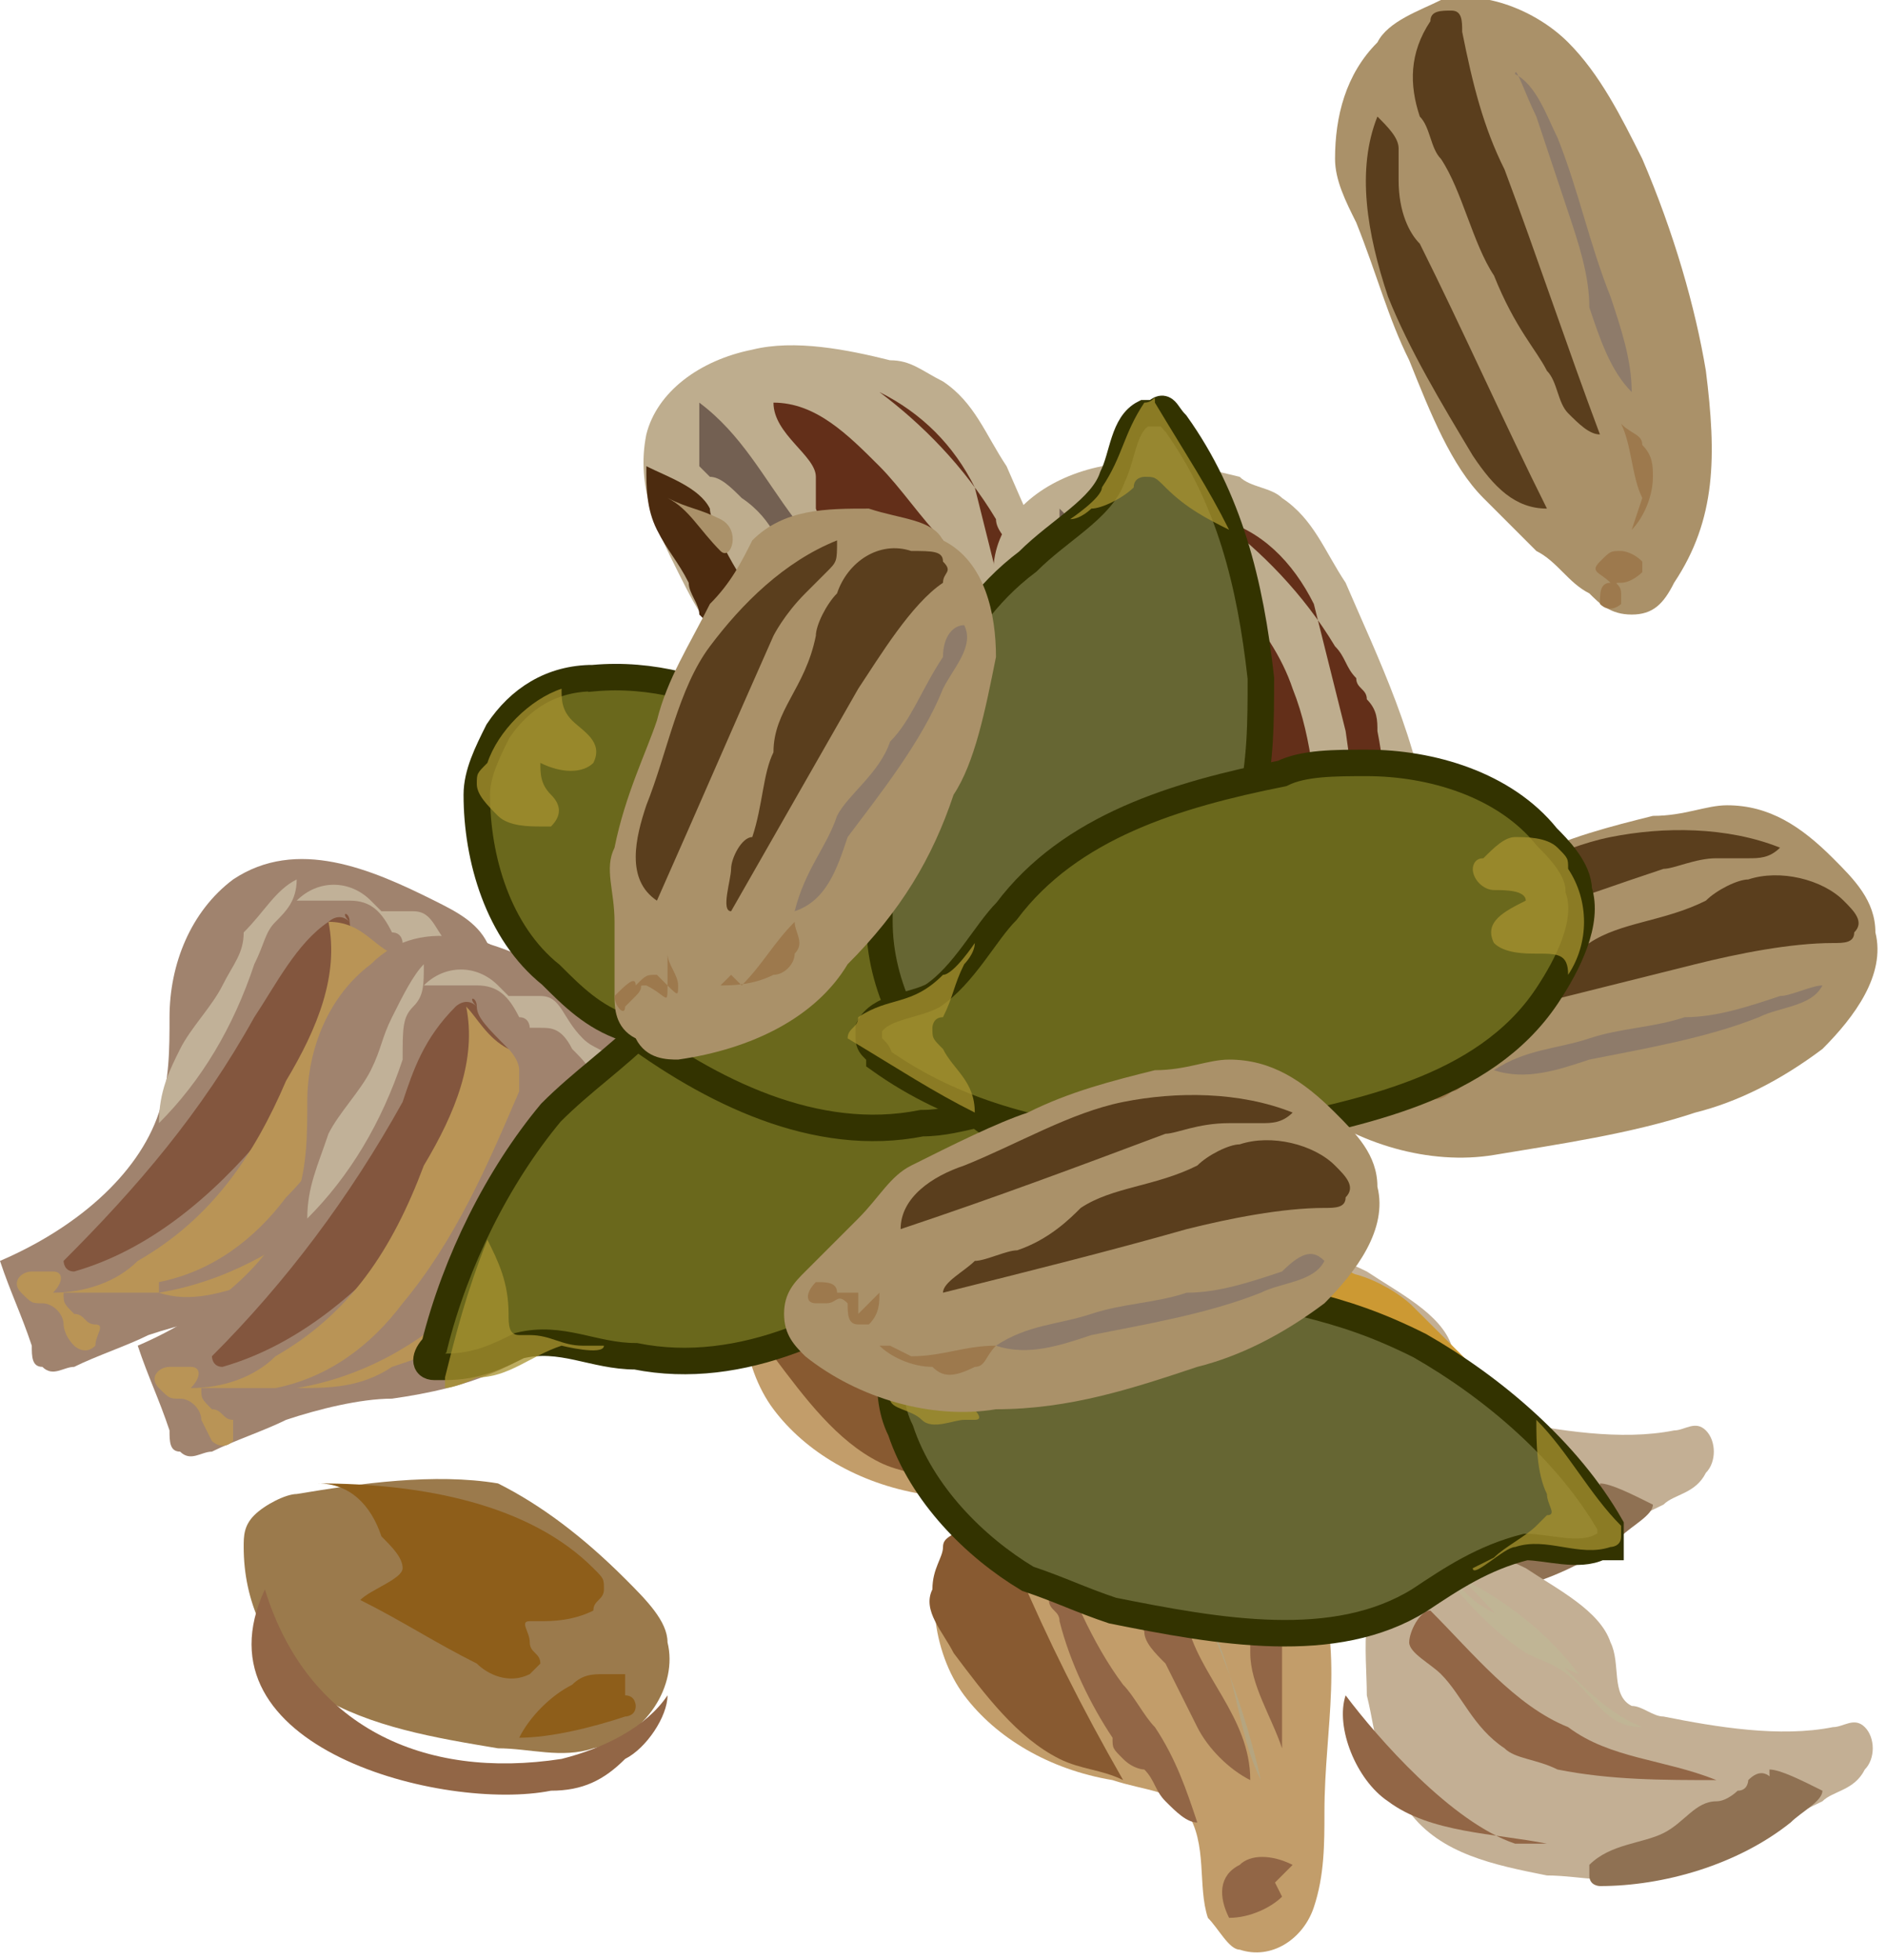 <svg xmlns="http://www.w3.org/2000/svg" viewBox="0 0 17.8 18.5"><path fill="#C29D6A" d="M8.1 11.2c-.3.2-.7.3-.9.6-.3.4-.2 1.1.1 1.5.3.4.8.7 1.4.8.3.1.6.1.7.3.2.3.1.7.2 1 .1.1.2.3.3.3.3.1.6-.1.7-.4.1-.3.1-.6.1-.9 0-.8.2-1.5-.1-2.2-.2-.5-.7-.9-1.2-.9-.2 0-.4 0-.6-.1-.1 0-.2-.1-.2-.1-.2 0-.4 0-.5.1z"/><path fill="#C9B888" d="M7.6 11.5c-.1 0-.1-.1-.1-.1-.4-1.4-.8-2.7-1.2-4 .2 0 .3-.1.5 0 .1 0 .1.1.2.2.5 1 .5 2.2.8 3.4v.3c0 .1-.2.2-.2.2z"/><path fill="#926646" d="M8.8 13.9c.1 0 .2 0 .3.1.1.1.1.2.2.3.1.1.2.2.3.2-.1-.3-.2-.6-.4-.9-.1-.1-.2-.3-.3-.4-.3-.4-.5-.9-.7-1.4 0-.1-.1-.2-.2-.2s-.2 0-.2.1v.1c0 .1.1.3.2.4l.2.2c0 .1.1.1.1.2.1.4.3.8.5 1.1-.1 0 0 .1 0 .2zm1.5 1v.1l.2-.2c-.2-.1-.4-.1-.5 0-.2.1-.2.3-.1.5.2 0 .4-.1.5-.2M9 12.7c0 .1.1.2.2.3l.3.6c.1.2.3.4.5.4 0-.6-.5-1-.6-1.5 0-.1 0-.3-.1-.4-.1-.4-.6-.6-.6-1-.1 0-.2.1-.2.2s.1.2.1.3v.1s0 .1-.1.1c0 .1 0 .1.1.2.1 0 .1 0 .2.1.1 0 .1.3.2.6zm.4-1c.3.1.4.3.6.4.1.2.3.3.3.5v1.2c-.1-.3-.3-.6-.3-.9v-.2c0-.2-.2-.3-.3-.5-.1-.1-.1-.4-.3-.5z"/><path fill="#C3AF94" d="M14 14.9c.2 0 .4-.1.6-.2.4-.2.7-.3 1.1-.5.1-.1.3-.1.4-.3.1-.1.1-.3 0-.4-.1-.1-.2 0-.3 0-.5.1-1.1 0-1.6-.1-.1 0-.2-.1-.3-.1-.2-.1-.1-.4-.2-.6-.1-.3-.5-.5-.8-.7-.4-.2-.9-.3-1.2-.1-.4.3-.3.9-.3 1.3.1.4.1.8.4 1.1.3.4.8.5 1.3.6.2 0 .5.1.9 0z"/><path fill="#926646" d="M11.9 13c.2.2.3.5.6.7.1.1.3.1.5.2.5.1 1 .1 1.5.1-.5-.2-1-.2-1.4-.5-.5-.2-.9-.7-1.3-1.1-.1 0-.2.2-.2.3 0 .2.2.2.3.3zm.8 1.5h.3c-.5-.1-1.1-.1-1.5-.4-.3-.2-.5-.7-.4-1 .2.5.9 1.3 1.6 1.4z"/><path fill="#C9B888" d="M10.6 9.9c.1 0 .2-.1.3 0 .1 0 .3.1.4.2-.4.2-.8-.2-.7-.2z"/><path fill="#B5A580" d="M10.2 14.1c-.2-.9-.6-1.7-1-2.4.3.3.5.7.6 1.2.1.3.2.8.4 1.2z"/><path fill="#885A31" d="M7.2 11.9c0-.1.1-.1.2-.2.1 0 .2 0 .3.1.1.1.1.2.2.3.3.7.6 1.3 1 1.9-.2-.1-.4-.1-.6-.2-.4-.2-.7-.6-1-1-.2-.2-.3-.4-.3-.6.1-.1.1-.2.2-.3z"/><path fill="#C0B595" d="M12.1 12.2c.4.2.8.5 1.1.9-.5-.2-.8-.6-1.1-.9z"/><path fill="#C59C59" d="M11.6 11.9c-.1.1-.3.1-.4.2-.2-.4-.3-.8-.5-1.1-.1-.3-.3-.7-.3-1 .1.1.2.3.4.3s.4 0 .4-.2c0 .5.1 1 .4 1.5 0 0 .1.2 0 .3z"/><path fill="none" d="M15.9 13.6c-.2.2-.4.4-.6.5-.2.1-.4.1-.5.3.4 0 .7-.2 1.1-.3.1 0 .1-.1.2-.1 0-.3-.1-.5-.2-.4"/><path fill="#C0B595" d="M12.1 12.3c-.1-.1-.1-.2-.2-.2.2.3.5.6.8.8.2.1.3.1.5.3.2.2.3.4.6.4-.5-.2-.8-.7-1.2-1-.2-.2-.4-.2-.5-.3z"/><path fill="none" d="M13 14.3c-.5-.3-1-.7-1.4-1.2-.1.2.1.4.2.5.3.3.7.5 1.2.7z"/><path fill="#9B7A4C" d="M5.9 14.9c.2.2.4.4.4.6.1.4-.2.9-.7 1-.3.1-.6 0-.9 0-.6-.1-1.2-.2-1.7-.5-.5-.4-.7-.9-.7-1.4 0-.1 0-.2.1-.3.1-.1.3-.2.4-.2.6-.1 1.3-.2 1.9-.1.4.2.8.5 1.2.9z"/><path fill="#926646" d="M5.2 16.9c.3 0 .5-.1.7-.3.2-.1.4-.4.4-.6-.2.3-.6.5-1 .6-1.3.2-2.4-.3-2.8-1.6-.7 1.5 1.7 2.1 2.7 1.9z"/><path fill="#8E5E1A" d="M5.7 15c0 .1-.1.1-.1.2-.2.1-.4.1-.5.1H5c-.1 0 0 .1 0 .2s.1.1.1.2l-.1.1c-.2.1-.4 0-.5-.1-.4-.2-.7-.4-1.1-.6.1-.1.4-.2.4-.3 0-.1-.1-.2-.2-.3-.1-.3-.3-.5-.6-.5 1 0 2 .2 2.6.8.1.1.1.1.1.2zm.2.8h-.2c-.1 0-.2 0-.3.1-.2.1-.4.3-.5.5.3 0 .7-.1 1-.2 0 0 .1 0 .1-.1 0 0 0-.1-.1-.1v-.1"/><path fill="#AA9169" d="M13.3 8.6c-.2.1-.3.3-.5.5l-.5.5c-.1.1-.2.2-.2.4s.1.3.2.4c.5.4 1.2.6 1.8.5s1.3-.2 1.9-.4c.4-.1.8-.3 1.2-.6.3-.3.6-.7.5-1.1 0-.3-.2-.5-.4-.7-.3-.3-.6-.5-1-.5-.2 0-.4.1-.7.1-.4.1-.8.2-1.2.4-.3.1-.7.2-1.1.5z"/><path fill="#8E7B6A" d="M16.8 9.4c-.3.1-.6.2-.9.2-.3.1-.6.1-.9.2-.3.1-.6.1-.9.3.3.1.6 0 .9-.1.5-.1 1.1-.2 1.6-.4.2-.1.5-.1.6-.3-.1 0-.3.1-.4.1z"/><path fill="#5A3E1D" d="M14.3 9.3c-.1 0-.3.1-.4.1-.1.1-.3.2-.3.3l2.4-.6c.4-.1.9-.2 1.3-.2.1 0 .2 0 .2-.1.1-.1 0-.2-.1-.3-.2-.2-.6-.3-.9-.2-.1 0-.3.1-.4.2-.4.2-.8.2-1.1.4-.2.1-.4.3-.7.4zm1.9-1.2h.3c.1 0 .2 0 .3-.1-.5-.2-1.1-.2-1.6-.1s-1 .4-1.5.6c-.3.1-.6.3-.6.6.9-.3 1.7-.6 2.6-.9.1 0 .3-.1.5-.1z"/><path fill="#9D794D" d="M12.7 9.8v-.2h-.2c0-.1-.1-.1-.2-.1s-.1.2 0 .2h.1c.1 0 .1-.1.2 0 0 .1 0 .2.1.2h.1c.1-.1.1-.2.1-.3m.2.6c.3 0 .5-.1.8-.1-.1.1-.1.2-.2.2-.1.1-.2.1-.3 0-.2 0-.4-.1-.5-.2h.1"/><path fill="#BEAD8E" d="M8.9 3.6c.3.2.4.5.6.8.3.7.7 1.5.8 2.3.1.5 0 1.1-.3 1.5-.3.2-.5.4-.7.6-.2.2-.3.5-.5.7-.1.3-.3.5-.6.5-.2-.8.1-1.6 0-2.4-.1-.5-.4-.9-.8-1.2-.2-.2-.5-.3-.7-.5-.1-.1-.2-.3-.3-.5-.2-.4-.4-.8-.3-1.3.1-.4.5-.7 1-.8.4-.1.9 0 1.3.1.2 0 .3.1.5.2z"/><path fill="#632F19" d="M9.6 5.2c0 .1.1.1.1.2.1.1.1.2.1.3.1.5.1 1 0 1.5s-.3 1-.7 1.3c0-.2.2-.5.3-.8.3-.6.2-1.3.1-1.9l-.3-1.2c-.2-.4-.5-.7-.9-.9.4.3.8.7 1.1 1.2 0 .1.1.2.2.3z"/><path fill="#632F19" d="M8.6 7.2c-.2.4.3.8.1 1.2.1-.3.3-.4.4-.6.2-.4.1-.8.1-1.2-.1-.5-.1-1-.3-1.5-.2-.2-.4-.5-.6-.7-.3-.3-.6-.6-1-.6 0 .3.4.5.4.7v.3c.1.3.6.2.8.5.1.2 0 .4.1.6 0 .1.1.1.1.2.1.2 0 .4 0 .6v.2c0 .2-.1.2-.1.3z"/><path fill="#736052" d="M7.5 5.5c.1.4.3.8.6 1.2 0-.6-.3-1.2-.6-1.8-.3-.4-.5-.8-.9-1.1v.6l.1.1c.1 0 .2.1.3.2.3.2.4.5.5.8z"/><path fill="#B58963" d="M8.6 9.2c-.1.1-.2.3-.2.5.1 0 .1-.1.2-.1s.1-.1.1-.1 0-.2-.1-.2m0-1.1c-.2 0-.3.2-.3.3H9c.1 0 0-.1 0-.2-.1-.1-.3 0-.4-.1"/><path fill="none" d="M9.1 5.5c-.1-.3-.3-.6-.4-.9.1 0 .2 0 .2.1 0 0 .1.1.1.2.1.4.2.8.1 1.2 0-.3-.1-.6-.1-.9"/><path fill="#4C2B0F" d="M7.1 6c.2 0 .4.2.5.1V6c-.4-.2-.6-.5-.8-.9 0-.1-.1-.2-.1-.3-.1-.2-.4-.3-.6-.4 0 .2 0 .4.1.6.1.2.2.3.3.5 0 .1.1.2.1.3.1.1.2.2.3.2h.2z"/><path fill="#AA9169" d="M6.8 5.2c-.2-.2-.3-.4-.5-.5.2.1.3.1.5.2s.1.4 0 .3z"/><path fill="#A0836E" d="M4.9 9.3c.2.7 0 1.5-.5 2.1s-1.2.9-2 1c-.3 0-.7.1-1 .2-.2.1-.5.2-.7.3-.1 0-.2.1-.3 0-.1 0-.1-.1-.1-.2-.1-.3-.2-.5-.3-.8.7-.3 1.3-.8 1.5-1.4.1-.3.1-.6.1-.9 0-.5.2-1 .6-1.3.6-.4 1.3-.1 1.9.2.2.1.4.2.5.4.2.1.3.2.3.4z"/><path fill="#83563E" d="M3.3 8.7c0-.1-.1-.1 0 0-.1-.1-.2 0-.2 0-.3.2-.5.6-.7.9-.5.9-1.1 1.6-1.8 2.3 0 0 0 .1.1.1.7-.2 1.3-.7 1.8-1.3.3-.4.5-.9.7-1.3 0-.1.1-.2.1-.3.1-.2 0-.3 0-.4z"/><path fill="#A0836E" d="M1.5 12.2c-.2.1-.4.1-.6 0 .8-.1 1.4-.5 1.9-1.1.5-.6.8-1.3 1.2-2 .1 0 .2.1.2.2v.3c-.2.3-.4.6-.6.8-.3.4-.6.7-.9 1.1s-.8.6-1.2.7zM4 11.1c.2-.3.3-.6.3-.9 0-.2.1-.4.1-.6.2.1.3.2.3.4s0 .3-.1.5c0 .1-.1.3-.1.4-.3.6-.9.9-1.5 1 .4-.3.7-.5 1-.8z"/><path fill="#B99456" d="M1.5 12.2C2.7 12 3.8 11 4.1 9.8c0-.1 0-.1.1-.2 0-.1.1-.1.2-.1s.1.1.1.1c0 .1 0 .2-.1.4-.1.3-.2.5-.3.8l-.3.6c-.1.1-.3.2-.4.3-.4.1-.6.3-1 .4-.3.1-.6.2-.9.1H.6c0 .1 0 .1.1.2.1 0 .1.1.2.1s0 .1 0 .2c-.1.1-.2 0-.2 0-.1-.1-.1-.2-.1-.2 0-.1-.1-.2-.2-.2s-.1 0-.2-.1 0-.2.1-.2h.2c.1 0 .1.1 0 .2.3 0 .6-.1.8-.3.7-.4 1.1-1 1.4-1.7.3-.5.5-1 .4-1.5.3 0 .4.2.6.3 0 0 .1.1.1.2v.2c-.3.7-.6 1.4-1.1 1.9-.3.4-.7.7-1.2.8"/><path fill="#C1B198" d="M3.5 8.5l.1.1h.3c.2 0 .2.2.4.4.1 0 .2.1.3.2.2.1.2.3.2.5 0-.1-.1-.2-.1-.3s-.2-.2-.3-.1c0-.1-.1-.2-.2-.3-.1 0-.2-.1-.3-.1h-.1s0-.1-.1-.1c-.1-.2-.2-.3-.4-.3h-.5c.2-.2.5-.2.7 0zm-.9.2c.1-.1.2-.2.2-.4-.2.1-.3.3-.5.5 0 .2-.1.3-.2.5s-.3.4-.4.6-.2.4-.2.7c.4-.4.7-.9.9-1.5.1-.2.1-.3.2-.4z"/><path fill="#8F7153" d="M14.9 14.1s0 .1-.1.1c0 0-.1.1-.2.1-.2 0-.3.2-.5.3-.2.1-.5.1-.7.3v.1c0 .1.1.1.1.1.6 0 1.3-.2 1.8-.6.1-.1.3-.2.3-.3-.2-.1-.4-.2-.5-.2 0 .1 0 .2.1.2-.1-.2-.2-.2-.3-.1z"/><path fill="#A0836E" d="M6.1 10c.2.7 0 1.5-.5 2.2s-1.2.9-1.9 1c-.3 0-.7.1-1 .2-.2.1-.5.2-.7.3-.1 0-.2.1-.3 0-.1 0-.1-.1-.1-.2-.1-.3-.2-.5-.3-.8.7-.3 1.3-.8 1.5-1.4.1-.3.1-.6.1-.9 0-.5.2-1 .6-1.3.5-.5 1.2-.2 1.8.1.2.1.4.2.5.4.2.2.3.3.3.4z"/><path fill="#83563E" d="M4.5 9.5c0-.1-.1-.1 0 0-.1-.1-.2 0-.2 0-.3.3-.4.6-.5.9-.5.9-1.1 1.7-1.8 2.4 0 0 0 .1.1.1.7-.2 1.3-.7 1.8-1.3.3-.4.5-.9.8-1.4 0-.1.1-.2.1-.3-.2-.2-.3-.3-.3-.4z"/><path fill="#A0836E" d="M2.8 13.1c-.2.1-.4.1-.6 0C3 13 3.6 12.6 4 12c.5-.6.8-1.3 1.2-2.1.1 0 .2.1.2.2v.3c-.1.3-.3.5-.5.8-.3.5-.6.8-.9 1.2-.2.4-.7.6-1.2.7zM5.2 12c.2-.3.3-.6.3-.9 0-.2.1-.4.1-.6.1.1.2.3.2.4 0 .2 0 .3-.1.5 0 .1-.1.3-.1.4-.3.6-.9.9-1.5 1 .5-.3.8-.5 1.1-.8z"/><path fill="#B99456" d="M2.8 13.1c1.2-.2 2.2-1.2 2.5-2.4 0-.1 0-.1.1-.2 0-.1.1-.1.2-.1s.1.1.1.1c0 .1 0 .2-.1.4-.1.3-.2.5-.3.8-.1.2-.2.3-.3.5-.1.1-.3.2-.4.3-.3.2-.6.3-.9.4-.3.2-.6.2-.9.2h-.9c0 .1 0 .1.1.2.1 0 .1.1.2.1v.2c-.1.1-.2 0-.2 0l-.1-.2c0-.1-.1-.2-.2-.2s-.1 0-.2-.1 0-.2.1-.2h.2c.1 0 .1.1 0 .2.3 0 .6-.1.8-.3.7-.4 1.1-1 1.4-1.8.3-.5.5-1 .4-1.5.1.1.2.3.4.4 0 0 .1.1.1.2v.2c-.3.7-.6 1.4-1.1 2-.3.4-.7.7-1.2.8"/><path fill="#C1B198" d="M4.7 9.3l.1.1h.3c.2 0 .2.2.4.4.1.1.2.1.3.2.2.1.2.3.2.6 0-.1-.1-.2-.1-.3-.1-.1-.2-.1-.3-.1 0-.1-.1-.2-.2-.3-.1-.2-.2-.2-.3-.2H5s0-.1-.1-.1c-.1-.2-.2-.3-.4-.3H4c.2-.2.5-.2.7 0z"/><path fill="#C29D6A" d="M9.9 13.9c-.3.2-.7.3-.9.6-.3.4-.2 1.1.1 1.5.3.4.8.7 1.4.8.3.1.6.1.7.3.2.3.1.7.2 1 .1.1.2.3.3.3.3.1.6-.1.7-.4.1-.3.1-.6.1-.9 0-.8.2-1.5-.1-2.3-.2-.5-.7-.9-1.2-.9-.2 0-.4 0-.6-.1-.1 0-.2-.1-.2-.1-.2.1-.4.2-.5.2z"/><path fill="#C9B888" d="M9.3 14.2c-.1 0-.1-.1-.1-.1-.4-1.3-.8-2.7-1.2-4 .2 0 .3-.1.5 0 .1 0 .1.1.2.2.5 1 .5 2.3.8 3.5v.3c0 .1-.1.1-.2.1z"/><path fill="#926646" d="M10.6 16.6c.1.1.2.1.2.1.1.1.1.2.2.3.1.1.2.2.3.2-.1-.3-.2-.6-.4-.9-.1-.1-.2-.3-.3-.4-.3-.4-.5-.9-.7-1.4 0-.1-.1-.2-.2-.2s-.2 0-.2.1v.1c0 .1.1.3.2.4l.2.2c0 .1.1.1.1.2.1.4.3.8.5 1.1 0 .1 0 .1.1.2zm1.4 1.1v.1l.2-.2c-.2-.1-.4-.1-.5 0-.2.1-.2.3-.1.5.2 0 .4-.1.5-.2m-1.3-2.5c0 .1.1.2.2.3l.3.6c.1.2.3.4.5.5 0-.6-.5-1-.6-1.5 0-.1 0-.3-.1-.4-.1-.4-.6-.6-.6-1-.1 0-.2.1-.2.2s.1.2.1.3v.1s0 .1-.1.1c0 .1 0 .1.1.2.1 0 .1 0 .2.1.1-.1.1.2.2.5zm.4-1c.3.1.4.3.6.4.1.2.3.3.3.5v1.2c-.1-.3-.3-.6-.3-.9v-.2c0-.2-.2-.3-.3-.5-.1-.1-.1-.4-.3-.5z"/><path fill="#C3AF94" d="M15.5 17.7c.2 0 .4-.1.6-.2.4-.2.7-.3 1.1-.5.1-.1.3-.1.4-.3.1-.1.1-.3 0-.4-.1-.1-.2 0-.3 0-.5.1-1.1 0-1.6-.1-.1 0-.2-.1-.3-.1-.2-.1-.1-.4-.2-.6-.1-.3-.5-.5-.8-.7-.4-.2-.9-.3-1.2-.1-.4.3-.3.9-.3 1.3.1.4.1.8.4 1.1.3.4.8.5 1.3.6.3 0 .7.1.9 0z"/><path fill="#926646" d="M13.6 15.8c.2.2.3.5.6.7.1.1.3.1.5.2.5.1 1 .1 1.5.1-.5-.2-1-.2-1.4-.5-.5-.2-.9-.7-1.3-1.1-.1 0-.2.2-.2.3 0 .1.2.2.3.3zm.7 1.6h.3c-.5-.1-1.1-.1-1.5-.4-.3-.2-.5-.7-.4-1 .3.4 1 1.2 1.6 1.4z"/><path fill="#C9B888" stroke="#C93" d="M12.3 12.5c.1 0 .2-.1.3 0 .1 0 .3.1.4.2-.4.2-.8-.2-.7-.2z"/><path fill="#B5A580" d="M11.9 16.8c-.2-.9-.6-1.8-1-2.5.3.3.5.7.6 1.2.2.5.2.9.4 1.3z"/><path fill="#885A31" d="M8.9 14.6c0-.1.1-.1.2-.2.1 0 .2 0 .3.1.1.1.1.2.2.3.3.7.6 1.3 1 2-.2-.1-.4-.1-.6-.2-.4-.2-.7-.6-1-1-.1-.2-.3-.4-.2-.6 0-.2.1-.3.1-.4z"/><path fill="#C0B595" d="M13.8 14.9c.4.2.8.5 1.1.9-.5-.2-.8-.6-1.1-.9z"/><path fill="#C59C59" d="M13.3 14.6c-.1.1-.3.1-.4.2-.2-.4-.3-.8-.5-1.1-.1-.3-.3-.7-.3-1 .1.1.2.3.4.3s.4 0 .4-.2c0 .5.1 1 .4 1.5 0 0 .1.2 0 .3z"/><path fill="none" d="M17.5 16.3c-.2.2-.4.4-.6.5-.2.1-.4.1-.5.3.4 0 .7-.2 1.1-.3.1 0 .1-.1.2-.1 0-.3-.1-.5-.2-.4"/><path fill="#C0B595" d="M13.8 15c-.1-.1-.1-.2-.2-.2.2.3.5.6.8.8.2.1.3.1.5.3.2.2.3.4.6.4-.5-.2-.8-.7-1.2-1-.3-.1-.4-.2-.5-.3z"/><path fill="none" d="M14.6 17.1c-.5-.3-1-.7-1.4-1.2-.1.2.1.4.2.5.4.2.8.5 1.2.7z"/><path fill="#BEAD8E" d="M12.1 4.7c.3.2.4.5.6.8.3.7.7 1.5.8 2.4.1.5 0 1.1-.3 1.5-.2.3-.5.4-.7.7-.2.2-.3.5-.4.7s-.4.4-.7.4c-.2-.8.1-1.7 0-2.5-.1-.5-.4-.9-.8-1.2-.1-.1-.4-.3-.6-.5-.1-.1-.2-.3-.3-.5-.2-.4-.4-.9-.3-1.3.1-.4.5-.7 1-.8.4-.1.9 0 1.3.1.1.1.3.1.4.2z"/><path fill="#632F19" d="M12.8 6.4c0 .1.1.1.1.2.1.1.1.2.1.3.1.5.1 1 0 1.5s-.3 1-.7 1.3c-.1-.3.2-.6.3-.8.3-.6.2-1.3.1-2l-.3-1.2c-.2-.4-.5-.7-.9-.8.4.3.8.7 1.1 1.2.1.1.1.2.2.3z"/><path fill="#632F19" d="M11.9 8.5c-.2.4.3.8.1 1.2.1-.2.3-.4.4-.6.2-.3.1-.7.1-1.1-.1-.5-.1-1-.3-1.5-.1-.3-.3-.6-.5-.8-.3-.3-.6-.6-1-.6 0 .3.4.5.4.7v.3c.1.3.6.2.7.5.1.2 0 .4.1.6.1.1.2.1.2.2.1.2 0 .4 0 .6v.2c-.1.1-.2.2-.2.3z"/><path fill="#736052" d="M10.8 6.6c.1.4.3.8.6 1.2 0-.6-.3-1.2-.6-1.9-.2-.4-.5-.8-.8-1.1v.6l.1.1c.1.1.3.2.4.3.1.2.2.5.3.8z"/><path fill="#B58963" d="M11.9 10.6c-.2.1-.3.3-.2.5.1 0 .1-.1.2-.1s.1-.1.1-.1 0-.2-.1-.2m0-1.3c-.2 0-.3.2-.3.3h.7c.1 0 .1-.1.1-.2-.2 0-.4 0-.5-.1"/><path fill="#AA9169" d="M14 4.7l.5.5c.2.1.3.3.5.4.1.1.2.2.4.2s.3-.1.4-.3c.4-.6.4-1.2.3-2-.1-.6-.3-1.3-.6-2-.2-.4-.4-.8-.7-1.1-.3-.3-.8-.5-1.2-.4-.2.1-.5.2-.6.4-.3.3-.4.7-.4 1.1 0 .2.1.4.2.6.2.5.3.9.5 1.3.2.5.4 1 .7 1.3z"/><path fill="#8E7B6A" d="M14.5 1.1l.3.9c.1.3.2.6.2.9.1.3.2.6.4.8 0-.3-.1-.6-.2-.9-.2-.5-.3-1-.5-1.5-.1-.2-.2-.5-.4-.6 0-.1.1.2.2.4z"/><path fill="#5A3E1D" d="M14.6 3.5c.1.1.1.3.2.4.1.1.2.2.3.2-.3-.8-.6-1.7-.9-2.5-.2-.4-.3-.8-.4-1.3 0-.1 0-.2-.1-.2s-.2 0-.2.1c-.2.3-.2.6-.1.9.1.1.1.3.2.4.2.3.3.8.5 1.1.2.5.4.7.5.9zm-1.4-1.8v-.3c0-.1-.1-.2-.2-.3-.2.5-.1 1.1.1 1.7.2.5.5 1 .8 1.5.2.3.4.5.7.5-.4-.8-.8-1.7-1.2-2.5-.1-.1-.2-.3-.2-.6z"/><path fill="none" d="M12.3 6.6c-.1-.3-.3-.6-.4-.9.1 0 .2 0 .2.1.1.1.1.1.1.2.1.4.2.8.1 1.2 0-.3-.1-.6-.1-.8"/><path fill="#9D794D" d="M15.3 5.2c-.1 0-.1 0-.2.1s0 .1.1.2c-.1 0-.1.1-.1.2.1.1.2 0 .2 0v-.1c0-.1-.1-.1 0-.1s.2-.1.2-.1v-.1c-.1-.1-.2-.1-.2-.1m.2-.5c-.1-.2-.1-.5-.2-.7.1.1.2.1.2.2.1.1.1.2.1.3 0 .2-.1.4-.2.5"/><path fill="#4C2B0F" d="M10.4 7.2c.2 0 .4.2.5.1v-.1c-.4-.2-.6-.6-.7-1 0-.1 0-.2-.1-.3-.1-.2-.4-.2-.6-.4-.1.2 0 .4.1.5.1.2.2.3.3.5 0 .1.1.2.1.3 0 .1.1.2.3.2 0 .2.1.2.1.2z"/><path fill="#AA9169" d="M10.1 6.3c-.1-.2-.3-.3-.4-.5.2.1.3.1.5.2.2.2 0 .4-.1.3z"/><path fill="#C1B198" d="M3.9 9.5c.1-.1.1-.2.1-.4-.1.1-.2.3-.3.5-.1.2-.1.3-.2.5s-.3.4-.4.6c-.1.3-.2.5-.2.8.4-.4.7-.9.9-1.5 0-.3 0-.4.1-.5z"/><path fill="#8F7153" d="M16.5 16.8s0 .1-.1.1c0 0-.1.1-.2.1-.2 0-.3.2-.5.3-.2.1-.5.1-.7.3v.1c0 .1.1.1.1.1.6 0 1.3-.2 1.8-.6.1-.1.3-.2.3-.3-.2-.1-.4-.2-.5-.2 0 .1 0 .2.1.2-.1-.2-.2-.2-.3-.1z"/><path fill="#6A681C" stroke="#330" stroke-miterlimit="10" stroke-width=".25" d="M9.1 8.6c.4 0 .7.2.9.5.1.2.1.4.2.6 0 .6-.2 1.3-.7 1.7-.2.2-.4.4-.7.5-.8.6-1.8 1.1-2.8.9-.4 0-.7-.2-1.1-.1-.2.1-.4.2-.7.2h-.1c-.1 0-.1-.1 0-.2.2-.8.6-1.6 1.1-2.2.3-.3.6-.5.9-.8 1-.5 2-1.2 3-1.1z"/><path fill="#A79230" d="M4.2 13.1V13c.1-.4.2-.8.4-1.3.1.2.2.4.2.7 0 .1 0 .2.1.2H5c.2 0 .3.1.5.1h.2c0 .1-.4 0-.4 0-.3.1-.5.3-.8.3-.2.1-.3.1-.3.1zm5.3-4.4c0 .1 0 .2-.1.3-.2.1-.3.2-.2.3.1.2.3.1.5.1 0 .1 0 .2-.1.3-.1.1-.1.2 0 .3h.1c.1 0 .3 0 .4-.1.1-.1.2-.2.2-.3 0-.1 0-.1-.1-.2-.2-.4-.4-.6-.7-.7" opacity=".76"/><path fill="#6A681C" stroke="#330" stroke-miterlimit="10" stroke-width=".25" d="M5.6 6.4c-.4 0-.7.2-.9.5-.1.2-.2.4-.2.6 0 .6.2 1.3.7 1.7.2.2.4.4.7.5.8.6 1.8 1.1 2.8.9.4 0 .7-.2 1.1-.1.2.1.4.2.7.2h.1c.1 0 .1-.1 0-.2-.2-.8-.6-1.6-1.1-2.2-.4-.1-.7-.4-1-.6-.8-.7-1.8-1.4-2.9-1.3z"/><path fill="#A79230" d="M10.5 10.9v-.1c-.1-.4-.2-.8-.4-1.3 0 .2-.1.5-.1.7 0 .1 0 .2-.1.2h-.1c-.2 0-.3.1-.5.1h-.2c0 .1.4 0 .4 0 .3.1.5.3.8.3.1.1.2.1.2.1zM5.3 6.5c0 .1 0 .2.1.3.1.1.3.2.2.4-.1.1-.3.1-.5 0 0 .1 0 .2.1.3.1.1.1.2 0 .3h-.1c-.1 0-.3 0-.4-.1s-.2-.2-.2-.3c0-.1 0-.1.1-.2.1-.3.4-.6.7-.7" opacity=".76"/><path fill="#663" stroke="#330" stroke-miterlimit="10" stroke-width=".25" d="M10.6 10.4c-.3.2-.7.4-1 .3-.2 0-.4-.2-.5-.3-.5-.5-.8-1.1-.8-1.7 0-.3 0-.6.1-.8.2-1 .5-2 1.3-2.6.3-.3.7-.5.8-.8.1-.2.1-.5.3-.6h.1c.1-.1.1 0 .2.1.5.7.7 1.5.8 2.4 0 .4 0 .8-.1 1.2-.1 1-.3 2.1-1.2 2.8z"/><path fill="#A79230" d="M10.9 3.8c.1 0 .1 0 0 0 .3.5.5.8.7 1.2-.2-.1-.4-.2-.6-.4-.1-.1-.1-.1-.2-.1 0 0-.1 0-.1.1-.1.1-.3.2-.4.2 0 0-.1.1-.2.1 0 0 .3-.2.3-.3.2-.3.2-.5.4-.8.1 0 .1-.1.1 0zm-.6 6.8c-.1-.1-.1-.2-.1-.3s0-.3-.1-.4c-.2-.1-.3.1-.4.3-.1 0-.1-.2-.1-.3s-.1-.2-.2-.2c0 0-.1 0-.1.1s-.1.2-.2.3c0 .1 0 .3.1.4.1.1.1.1.2.1.3.1.6.1.9 0" opacity=".76"/><path fill="#6A681C" stroke="#330" stroke-miterlimit="10" stroke-width=".25" d="M14.6 9.4c.2-.3.4-.7.3-1 0-.2-.2-.4-.3-.5-.4-.5-1.1-.7-1.7-.7-.3 0-.6 0-.8.1-1 .2-2 .5-2.6 1.3-.2.2-.4.6-.7.8-.2.1-.5.1-.6.3v.1c0 .1.1.1.1.2.7.5 1.5.7 2.4.8.4 0 .8 0 1.2-.1.9-.2 2.1-.4 2.7-1.3z"/><path fill="#A79230" d="M8 9.8s.1 0 0 0c.5.3.8.5 1.2.7 0-.3-.2-.4-.3-.6-.1-.1-.1-.1-.1-.2 0 0 0-.1.1-.1.1-.2.1-.3.2-.5 0 0 .1-.1.1-.2 0 0-.2.3-.3.3-.3.3-.5.2-.8.4 0 .1-.1.1-.1.2zm6.8-.6c0-.2-.1-.2-.3-.2-.1 0-.3 0-.4-.1-.1-.2.1-.3.3-.4 0-.1-.2-.1-.3-.1-.1 0-.2-.1-.2-.2 0 0 0-.1.1-.1.1-.1.2-.2.3-.2.1 0 .3 0 .4.1.1.1.1.1.1.2.2.3.2.7 0 1" opacity=".76"/><path fill="#663" stroke="#330" stroke-miterlimit="10" stroke-width=".25" d="M9.1 12.1c-.3.2-.6.4-.7.8 0 .2 0 .4.1.6.2.6.7 1.1 1.2 1.4.3.1.5.2.8.3 1 .2 2.1.4 2.9-.1.3-.2.6-.4 1-.5.2 0 .5.1.7 0h.1v-.2c-.4-.7-1.1-1.3-1.8-1.7-.4-.2-.7-.3-1.1-.4-1.1-.4-2.2-.7-3.2-.2z"/><path fill="#A79230" d="M15.3 14.5v-.1c-.3-.3-.5-.7-.8-1 0 .2 0 .5.1.7 0 .1.1.2 0 .2l-.1.1c-.1.1-.3.2-.4.3l-.2.1c0 .1.3-.2.4-.2.3-.1.6.1.9 0 0 0 .1 0 .1-.1zm-6.5-2.2c0 .1.1.2.2.2s.3.1.3.3c0 .2-.2.2-.4.2 0 .1.1.2.2.2.1.1.2.2.1.2h-.1c-.1 0-.3.1-.4 0s-.3-.1-.3-.2V13c0-.2.2-.5.4-.7" opacity=".76"/><path fill="#AA9169" d="M8.6 11c-.2.1-.3.3-.5.5l-.5.5c-.1.1-.2.2-.2.4s.1.3.2.4c.5.4 1.2.6 1.8.5.7 0 1.3-.2 1.9-.4.4-.1.8-.3 1.2-.6.3-.3.6-.7.5-1.1 0-.3-.2-.5-.4-.7-.3-.3-.6-.5-1-.5-.2 0-.4.1-.7.1-.4.1-.8.2-1.2.4-.3.1-.7.3-1.1.5z"/><path fill="#8E7B6A" d="M12.1 12c-.3.1-.6.2-.9.2-.3.1-.6.1-.9.2-.3.1-.6.1-.9.3.3.1.6 0 .9-.1.5-.1 1.1-.2 1.6-.4.2-.1.5-.1.6-.3-.1-.1-.2-.1-.4.1z"/><path fill="#5A3E1D" d="M9.6 11.8c-.1 0-.3.1-.4.1-.1.1-.3.2-.3.3.8-.2 1.6-.4 2.3-.6.4-.1.9-.2 1.3-.2.1 0 .2 0 .2-.1.1-.1 0-.2-.1-.3-.2-.2-.6-.3-.9-.2-.1 0-.3.1-.4.2-.4.2-.8.2-1.1.4-.1.1-.3.3-.6.4zm2-1.2h.3c.1 0 .2 0 .3-.1-.5-.2-1.1-.2-1.6-.1s-1 .4-1.5.6c-.3.1-.6.3-.6.6.9-.3 1.7-.6 2.5-.9.1 0 .3-.1.6-.1z"/><path fill="#9D794D" d="M8.1 12.4v-.2h-.2c0-.1-.1-.1-.2-.1-.1.1-.1.2 0 .2h.1c.1 0 .1-.1.2 0 0 .1 0 .2.1.2h.1c.1-.1.1-.2.1-.3m.3.6c.3 0 .5-.1.8-.1-.1.1-.1.2-.2.2-.2.1-.3.1-.4 0-.2 0-.4-.1-.5-.2h.1"/><path fill="#AA9169" d="M5.8 8c-.1.2 0 .4 0 .7v.7c0 .1 0 .3.2.4.1.2.3.2.4.2.7-.1 1.3-.4 1.6-.9.5-.5.8-1 1-1.6.2-.3.3-.8.4-1.3 0-.4-.1-.9-.5-1.1-.1-.2-.4-.2-.7-.3-.4 0-.8 0-1.1.3-.1.2-.2.4-.4.6-.2.4-.4.7-.5 1.1-.1.3-.3.7-.4 1.2z"/><path fill="#8E7B6A" d="M8.9 6.2c-.2.3-.3.6-.5.8-.1.3-.4.5-.5.7-.1.3-.3.5-.4.9.3-.1.4-.4.5-.7.3-.4.7-.9.9-1.4.1-.2.3-.4.2-.6-.1 0-.2.1-.2.3z"/><path fill="#5A3E1D" d="M7.1 7.9c-.1 0-.2.2-.2.3 0 .1-.1.4 0 .4l1.2-2.1c.2-.3.5-.8.8-1 0-.1.1-.1 0-.2 0-.1-.1-.1-.3-.1-.3-.1-.6.1-.7.4-.1.1-.2.3-.2.4-.1.5-.4.7-.4 1.1-.1.2-.1.5-.2.8zm.5-2.3l.2-.2c.1-.1.1-.1.1-.3-.5.2-.9.6-1.2 1-.3.4-.4 1-.6 1.5-.1.3-.2.7.1.9.4-.9.7-1.6 1.1-2.5 0 0 .1-.2.3-.4z"/><path fill="#9D794D" d="M6.3 9.3l-.1-.1c-.1 0-.1 0-.2.1 0-.1-.1 0-.2.1 0 .1.1.2.1.1l.1-.1c.1-.1 0-.1.1-.1.2.1.2.2.2 0 .1.1.1.1.1 0s-.1-.2-.1-.3m.7.3c.2-.2.3-.4.5-.6 0 .1.1.2 0 .3 0 .1-.1.2-.2.2-.2.1-.4.1-.5.1l.1-.1"/></svg>
